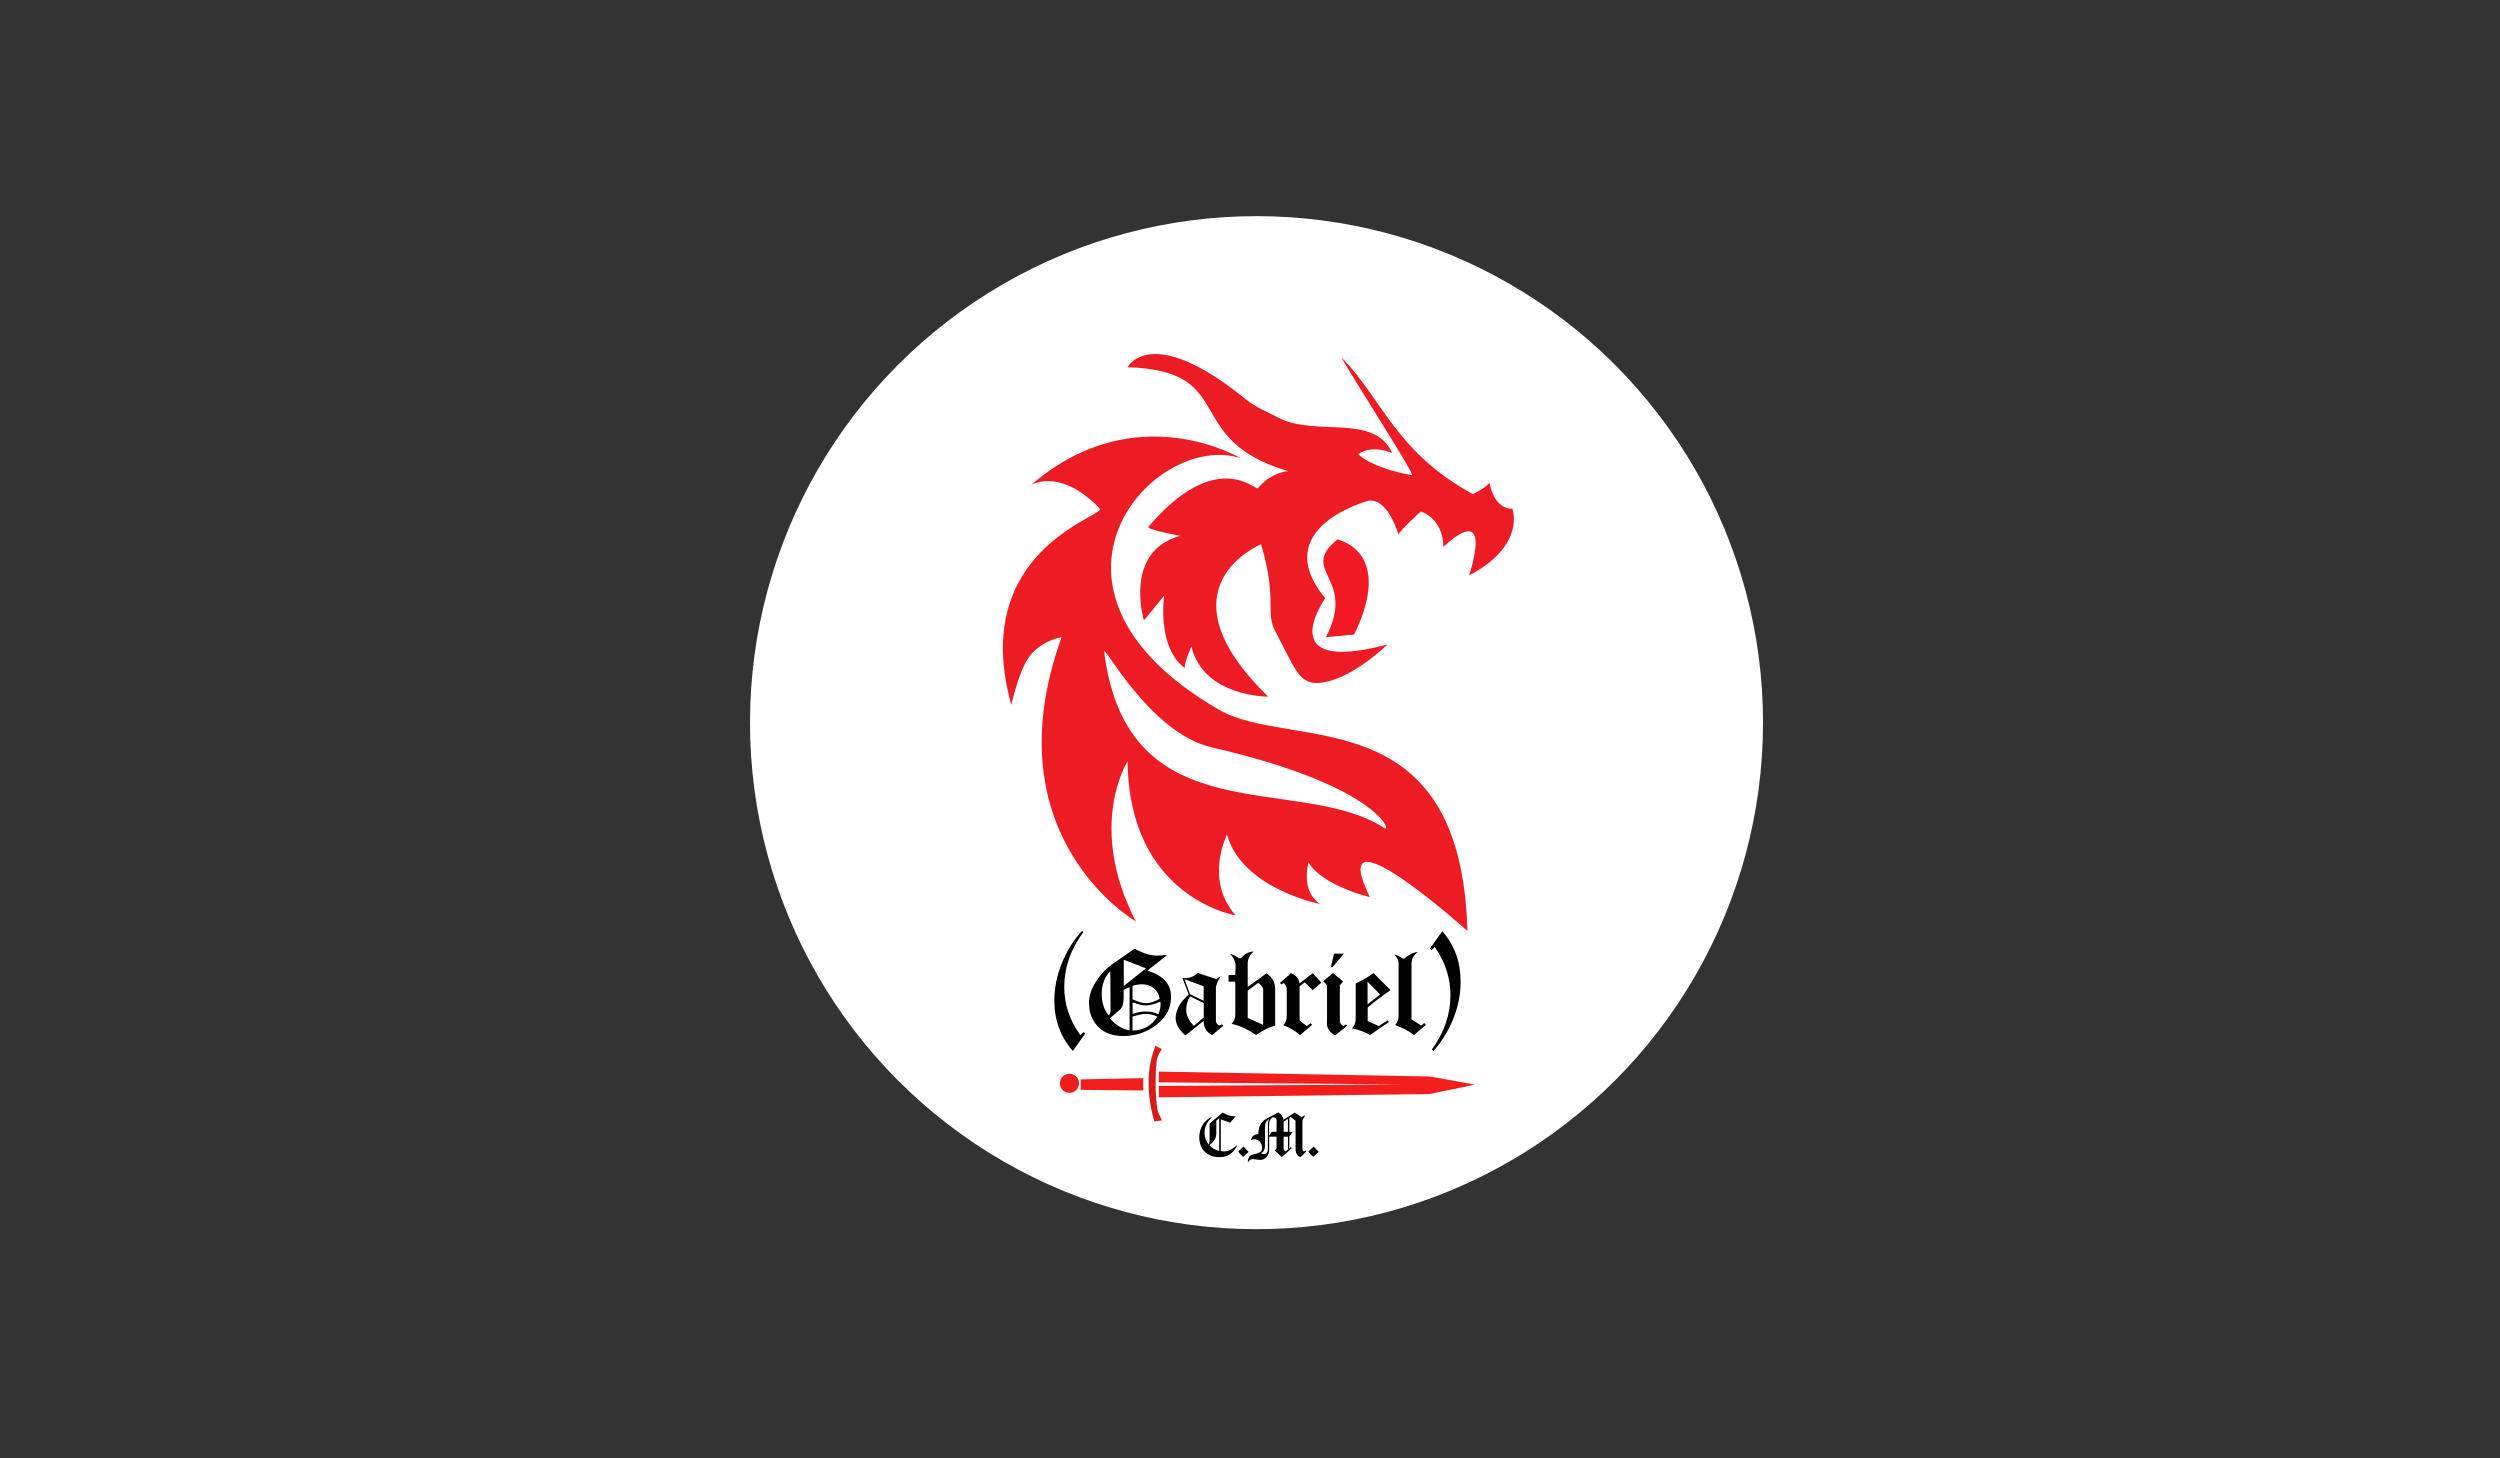 <?xml version="1.0" encoding="utf-8"?>
<!-- Generator: Adobe Illustrator 16.0.0, SVG Export Plug-In . SVG Version: 6.00 Build 0)  -->
<!DOCTYPE svg PUBLIC "-//W3C//DTD SVG 1.1//EN" "http://www.w3.org/Graphics/SVG/1.1/DTD/svg11.dtd">
<svg version="1.1" id="Layer_1" xmlns="http://www.w3.org/2000/svg" xmlns:xlink="http://www.w3.org/1999/xlink" x="0px" y="0px"
	 width="960px" height="560px" viewBox="0 0 960 560" enable-background="new 0 0 960 560" xml:space="preserve">
<rect x="0" y="0" width="960" height="560" fill="#333333" stroke="none"/>
<g id="Base" display="none">
</g>
<g id="Logo">
	<circle id="Círculo" fill="#FFFFFF" cx="482.5" cy="277.5" r="194.5"/>
	<g>
		<path d="M411.965,403.569c-4.714-5.373-7.098-11.812-7.098-19.363c0-4.814,0.963-9.528,2.839-14.243
			c1.875-4.715,4.46-8.871,7.756-12.47l0.507,0.456c-4.866,6.641-7.299,13.636-7.299,21.087c0,6.641,2.078,12.773,6.184,18.451
			l1.217-1.166l0.659,0.558L411.965,403.569z"/>
		<path d="M443.594,393.888c-3.65,2.636-7.756,3.953-12.268,3.953c-4.814,0-8.363-1.621-10.746-4.865
			c-1.368-1.927-2.129-3.903-2.28-5.932l-0.102-1.57c-0.151-2.688,0.761-5.576,2.737-8.668c1.773-2.737,3.903-4.969,6.387-6.691
			l8.364-5.829c3.498,1.978,6.59,2.839,9.327,2.636l2.991-0.201l0.051,0.15l-7.451,5.83c6.032,1.875,9.073,5.17,9.073,9.985v0.254
			C449.677,387.299,447.649,390.948,443.594,393.888z M426.359,372.953c-2.18,2.129-3.294,5.069-3.294,8.771
			c0,3.192,0.861,5.931,2.585,8.16c0.558-0.354,0.812-0.912,0.812-1.673L426.359,372.953z M433.76,379.087
			c-0.709,0.202-1.471,0.559-2.281,1.015v2.989c0,2.23-0.457,3.751-1.369,4.563c-0.913,0.811-2.229,1.926-3.954,3.396
			c2.281,2.585,4.815,4.105,7.604,4.612V379.087z M431.53,368.543v10.088l8.517-6.793L431.53,368.543z M438.525,377.972
			c-1.267,0-2.483,0.201-3.648,0.607v5.119c2.077,1.014,3.853,1.521,5.221,1.521c1.47,0,3.192-0.559,5.221-1.674
			C444.76,380.05,442.123,377.972,438.525,377.972z M440.046,389.326c-1.269,0-2.991,0.354-5.171,1.064v5.321
			c4.056,0,7.249-1.773,9.581-5.321C442.935,389.681,441.465,389.326,440.046,389.326z M445.571,384.612
			c-2.18,0.963-4.055,1.47-5.626,1.47c-1.216,0-2.889-0.404-5.018-1.166v4.41c1.825-0.607,3.548-0.912,5.12-0.912
			c1.824,0,3.396,0.354,4.765,1.064c0.558-1.318,0.862-2.638,0.862-4.005L445.571,384.612z"/>
		<path d="M465.438,397.487c-2.18-1.166-3.244-2.991-3.244-5.475l-6.894,5.524h-0.253c-2.383-2.229-3.6-4.41-3.6-6.488
			c0-3.144,1.673-6.185,5.02-9.175l-2.434-6.337l0.659,0.051c1.875,0.152,3.65-0.507,5.221-1.977l7.198,2.382l1.419-1.114
			l0.103,0.202c-0.812,1.269-1.369,2.534-1.725,3.903v13.28c0.253,0.861,0.761,1.368,1.419,1.57l0.913-0.456l0.559,0.456
			L465.438,397.487z M462.193,378.731l-7.35-2.737l2.129,5.779l5.221,2.534V378.731z M462.243,385.22l-5.271-2.637
			c-0.963,1.725-1.47,3.396-1.47,4.969c0,2.28,0.963,4.409,2.939,6.387l3.802-3.244V385.22z"/>
		<path d="M482.365,397.437c-3.446-2.281-6.589-3.7-9.428-4.258c0.963-1.015,1.419-2.281,1.419-3.751v-12.471h-2.585v-2.586h2.585
			l0.102-3.244c0.051-1.672-0.607-3.243-1.977-4.663l0.152-0.151c1.217,0.457,2.28,1.014,3.143,1.673l0.76-0.051
			c1.471-1.673,3.093-2.534,4.866-2.534c-1.521,1.318-2.281,2.839-2.281,4.613v8.972l7.198-5.221c2.23,1.47,3.346,3.445,3.346,5.931
			v14.142C487.435,394.395,485.001,395.611,482.365,397.437z M485.052,379.796c-0.152-0.86-0.812-1.622-1.926-2.382l-4.006,2.99
			v10.493l5.932,2.636V379.796z"/>
		<path d="M504.059,380.202l-3.042-2.991l-1.978,1.521v13.129l2.737,2.129l1.47-1.064l0.608,0.608l-4.612,3.954
			c-1.927-1.673-4.105-2.94-6.487-3.853c0.911-0.762,1.367-1.978,1.367-3.649v-10.189c0-0.86-0.404-1.672-1.217-2.331l-0.86,0.559
			l-0.559-0.559l4.31-3.802c1.063,0.559,1.773,1.064,2.18,1.521c0.507,0.558,0.861,1.368,1.014,2.433l5.12-3.902l3.294,3.6
			L504.059,380.202z"/>
		<path d="M512.723,397.589c-2.28-1.217-3.345-2.939-3.193-5.119l0.051-0.912v-13.23l-1.47-1.571l3.751-3.092l3.903,3.244
			l-1.269,1.419v14.041c0.152,0.659,0.608,1.217,1.42,1.622l0.912-0.608l0.508,0.456L512.723,397.589z M511.709,371.382h-0.658
			l1.216-5.17h3.751L511.709,371.382z"/>
		<path d="M525.191,386.842v5.272l4.259,1.875l3.346-2.129l0.558,0.608c-0.861,0.558-1.773,1.165-2.787,1.876l-4.41,3.092
			c-2.229-1.217-4.563-2.078-6.995-2.534c0.963-1.015,1.419-2.23,1.419-3.701v-13.534c2.332-1.063,4.612-2.433,6.844-4.004
			l6.539,6.539C530.261,382.787,527.37,384.967,525.191,386.842z M525.142,376.958v8.72l4.815-3.803L525.142,376.958z"/>
		<path d="M542.93,397.487c-1.622-1.42-4.004-2.688-7.197-3.854c0.861-0.963,1.317-2.18,1.317-3.648V369.76
			c0-1.015-0.559-2.078-1.673-3.244c1.268,0.304,2.383,0.86,3.346,1.622l0.558-0.052c1.571-1.47,3.347-2.332,5.222-2.585
			c-1.674,1.218-2.483,2.737-2.483,4.612v21.341l3.7,2.332l1.217-0.913l0.608,0.659L542.93,397.487z"/>
		<path d="M558.085,391.15c-1.875,4.664-4.41,8.82-7.654,12.47l-0.608-0.607c4.767-6.538,7.147-13.483,7.147-20.885
			c0-6.59-2.027-12.772-6.032-18.502l-1.216,1.217l-0.659-0.558l4.765-6.691c4.715,5.323,7.047,11.762,7.047,19.364
			C560.872,381.773,559.961,386.487,558.085,391.15z"/>
	</g>
	<path id="Cabeça" fill="#ED1B24" d="M532.75,247.5c0,0-14.55,14.352-26.888,14.772c-7.306,0.249-9.112-6.772-16.112-19.772
		c-4.024-7.473,0.875-12.25-5.5-33.5c0,0-40.5,16.5,2.75,58.5c0,0-24.75,0.25-29.5-19.25c0,0-3,6.75-2.5,8.25
		c0,0-10.25-5.75-8-27.75c0,0-7,8.75-7.75,9.5c0,0-8-26.5,14-32.5c0,0-13.24-2.345-12.25-3.5c26.25-30.625,41.142-13.749,42-14.75
		c5.488-6.403,11.658-6.582,11.658-6.582c-41.5-12.25-18.783-38.543-61.658-39.919c0,0,8.875-17.5,45.75,12.625
		c3.143,2.567,7.71,4.499,12.375,6.875c14.304,7.285,36.625-1.875,43.5,13.5c0,0-7.5-3.5-13.125,0.375c0,0,4.625,5.188,20.75,8.125
		c1.566,0.286-29.063-47.228-26.875-45c15.319,15.601,20.625,36.167,50.25,52.25c0,0,4.625-2.25,6.375-4.375c0,0,1.375,10,8.75,10
		c0,0,5.375,14-16.625,25.625c0,0,10-29.25-9.875-11c0,0,0.5-10.125-8.625-13.625c0,0-8,7.25-8.625,8.875
		c0,0-3.875-13.875-11.375-13c0,0-39.125,10.25-16.75,37.5C508.875,229.75,487.875,259.375,532.75,247.5z"/>
	<path id="Língua" fill="#F21824" d="M513.5,207.167c0,0,22.166,4.167,6.5,36.5l-10.834,1C521.166,221.5,498.5,219.5,513.5,207.167
		z"/>
	<path id="Costas" fill="#ED1B24" d="M476.5,176c-33.168-11-88.834,49.917-8.5,96.5c27.648,16.033,93-5,95.5,85
		c0,0-55.337-49.75-37.5-13c0,0-18.168-4.333-23.5-13.333c0,0-3.335,11,4.5,16c0,0-30-5.834-35.834-26.667
		c0,0-8.834,17.333,3.334,31c0,0-41-6.666-41.5-59.166c0,0-15.834,24.668,3.166,61.5c0,0-56.166-32.5-28.5-109.167
		c0,0-7.888,1.143-12.666,7.833c-3.75,5.25-6.668,18.167-6.668,18.167c-16.582-59.667,36.568-72.628,34-75.333
		c-19.311-20.343-32.563-3.937-25.332-10C436.75,152,476.5,176,476.5,176z"/>
	<path id="costas" fill="#FFFFFF" d="M424,250.333c-0.479-3.766,17.444,31.192,41.332,36.667c64,14.667,69.267,32.901,66.334,31
		C498.765,296.667,433,321.333,424,250.333z"/>
	<circle id="Pomo" fill="#ED1D1C" cx="410.666" cy="416" r="3.667"/>
	<polygon id="cabo" fill="#F21E1D" points="439,418.75 415,418.5 415,414.5 439,414 	"/>
	<path id="Guarda-mão" fill="#D81A1A" d="M443.75,401.563c0,0,1.625,1,2.438,1.25c0,0-1.424,1.731-2,4.438
		c-0.255,1.197-1,12.065,0.375,19.315c0.069,0.363,0.831,2.096,1.625,3.686c0,0-1.625,0.125-2.875,0.375
		C443.313,430.625,437.938,415.125,443.75,401.563z"/>
	<polygon id="Lamina" fill="#F21E1D" points="445,411.5 549.063,413.375 566.344,416.5 548.797,420.125 445,421.375 445,417 
		539.498,416.438 445,415.625 	"/>
	<g>
		<path d="M469.818,444.219c-0.515,0.077-1.082,0.129-1.7,0.129c-1.364,0-2.601-0.283-3.734-0.824
			c-1.21-0.618-2.163-1.494-2.808-2.602c-0.695-1.236-1.056-2.627-1.056-4.146c0-1.777,0.438-3.399,1.313-4.843
			c0.953-1.546,2.216-2.575,3.839-3.116c-2.086,1.727-3.117,3.813-3.117,6.312c0,1.545,0.515,3.013,1.571,4.403
			c0.231-0.438,0.36-1.106,0.36-1.958v-6.13l4.997-4.225c1.623,0.979,3.323,1.469,5.048,1.469l-2.215,2.421
			c-1.108-0.438-2.292-0.876-3.529-1.288v12.209c0.283,0,0.953,0.129,1.236,0.129c1.082,0,2.138-0.335,3.142-1.005
			c0.104-0.077,0.695-0.515,1.804-1.339l0.128,0.025C473.81,442.39,472.059,443.858,469.818,444.219z M468.169,429.408l-1.108,0.901
			v4.843c0,1.004-0.231,1.854-0.695,2.603c-0.359,0.565-1.004,1.235-1.905,2.033c0.9,1.058,2.138,1.777,3.709,2.164V429.408z"/>
		<path d="M477.363,444.219c-0.747-0.593-1.365-1.263-1.88-2.009l2.035-1.958c0.824,0.952,1.468,1.622,1.958,2.061L477.363,444.219z
			"/>
		<path d="M499.385,444.348c-1.263-0.489-1.88-1.546-1.88-3.168l-0.026-10.87l-1.854-1.364l-0.517,0.257v5.409h1.313l-1.34,1.88
			v4.456l0.593-0.438l0.36,0.412l-3.863,3.426c-0.979-1.058-1.854-1.854-2.603-2.422v-0.205c0.232-0.182,0.361-0.335,0.438-0.412
			c0.129-0.181,0.206-0.361,0.206-0.593l-0.026-4.226h-2.833v4.817c0,1.674-0.566,2.885-1.7,3.58
			c-0.565,0.359-1.158,0.541-1.776,0.541c-0.077,0-0.799-0.104-2.111-0.284c-0.231-0.025-0.438-0.051-0.593-0.051
			c-0.824,0-1.442,0.386-1.854,1.133h-0.154c0-1.674,0.695-2.653,2.087-2.938c1.776-0.386,2.834-0.823,3.116-1.313
			c0.181-0.412,0.283-0.824,0.283-1.236c0-1.339-0.824-2.704-2.035-3.091c-0.282-0.129-0.565-0.18-0.875-0.18
			c-0.284,0-0.748,0.103-1.366,0.309c0.336-1.52,1.186-2.112,2.808-2.317c0-2.757,1.03-4.714,3.091-5.82l4.61-2.499
			c1.107,0.722,1.804,1.647,2.035,2.808l4.25-2.729l2.679,1.829l1.005-0.747l0.283,0.206c-0.335,0.464-0.566,0.799-0.695,1.029
			c-0.206,0.388-0.31,0.772-0.31,1.186v10.02c0,0.929,0.206,1.393,0.617,1.393c0.182,0,0.36-0.129,0.566-0.361l0.335,0.335
			L499.385,444.348z M487.228,429.743c-1.133,0.929-1.468,1.648-1.468,3.168v6.903c0,1.494-0.517,2.523-1.571,3.116
			c0.464,0.154,0.824,0.23,1.056,0.23c1.082,0,1.623-0.669,1.623-2.009v-9.581c0-0.593,0.154-1.159,0.438-1.752L487.228,429.743z
			 M488.593,429.022c-0.851,0.798-1.263,1.699-1.263,2.704v4.404l1.03-1.521h1.828l0.026-4.456
			C490.216,429.408,489.675,429.022,488.593,429.022z M494.568,429.614l-1.674,1.134l0.025,3.863h1.647L494.568,429.614
			L494.568,429.614z M494.568,436.491h-1.647l-0.025,4.327c0,0.646,0.283,1.082,0.85,1.314l0.824-0.747L494.568,436.491
			L494.568,436.491z"/>
		<path d="M504.304,444.219c-0.747-0.593-1.365-1.263-1.881-2.009l2.034-1.958c0.824,0.952,1.469,1.622,1.957,2.061L504.304,444.219
			z"/>
	</g>
</g>
</svg>
